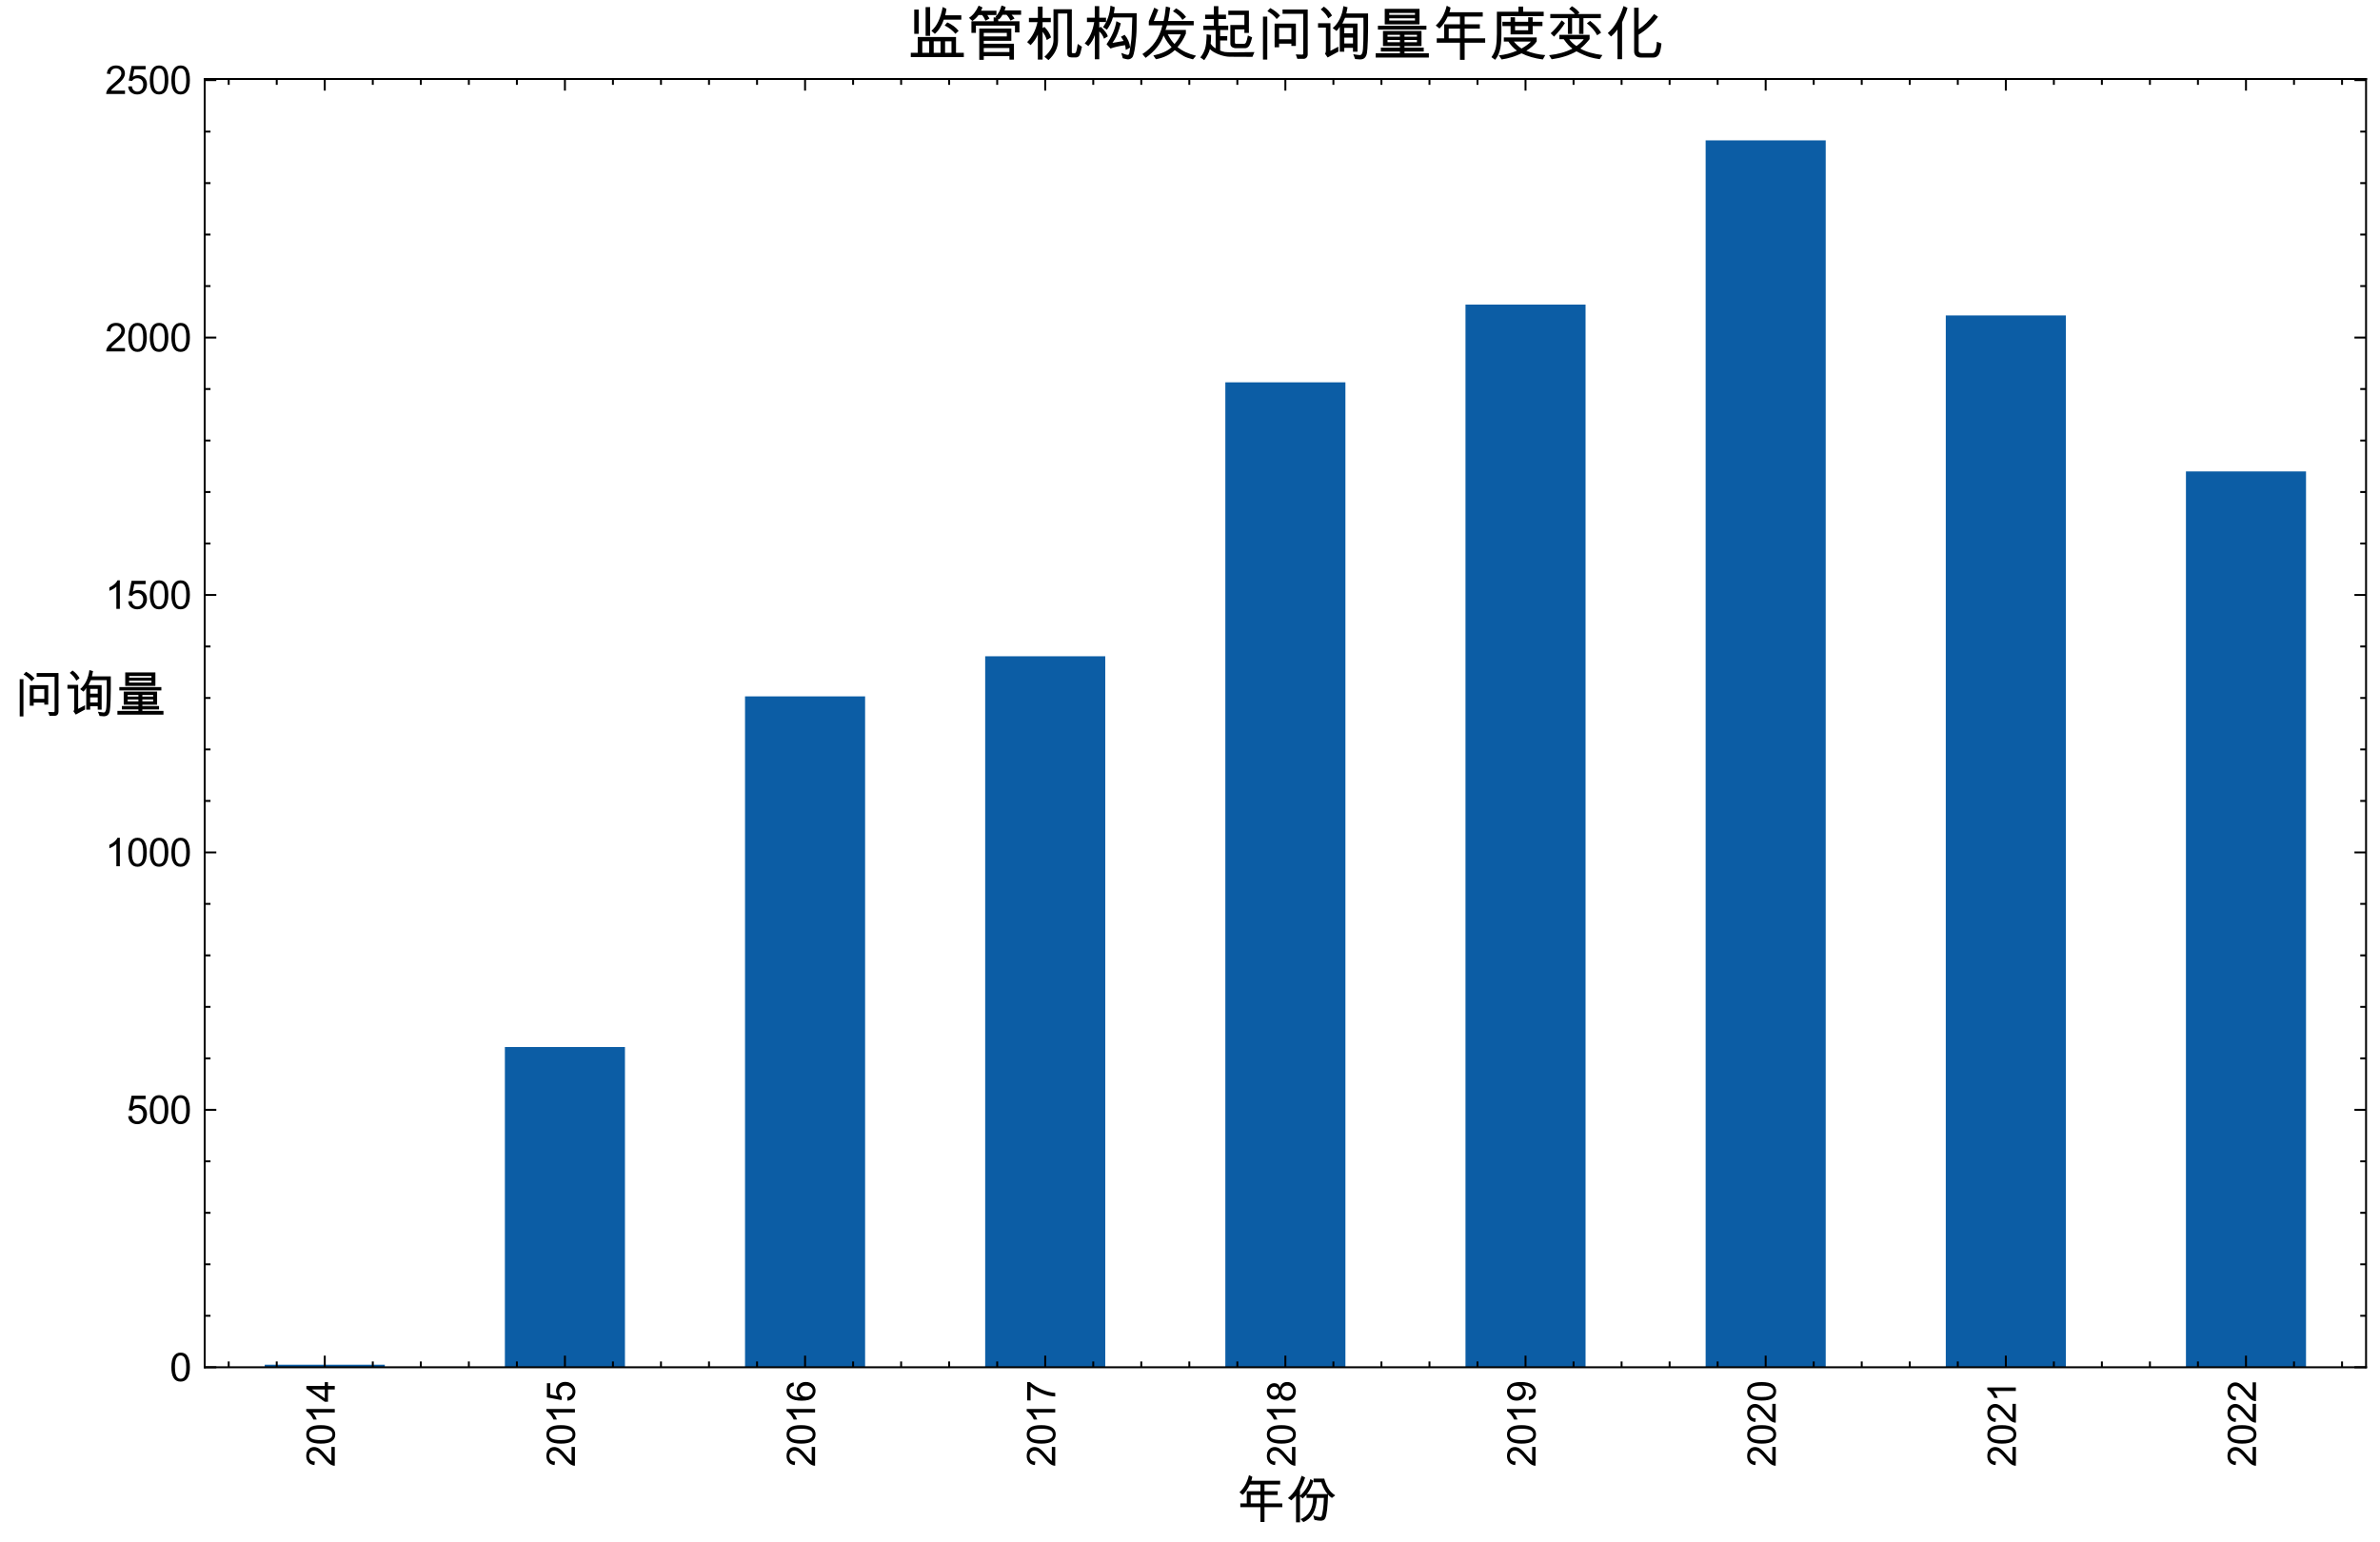 <?xml version="1.0" encoding="utf-8" standalone="no"?>
<!DOCTYPE svg PUBLIC "-//W3C//DTD SVG 1.1//EN"
  "http://www.w3.org/Graphics/SVG/1.1/DTD/svg11.dtd">
<svg xmlns:xlink="http://www.w3.org/1999/xlink" width="614.444pt" height="398.281pt" viewBox="0 0 614.444 398.281" xmlns="http://www.w3.org/2000/svg" version="1.1">
 <defs>
  <style type="text/css">*{stroke-linejoin: round; stroke-linecap: butt}</style>
 </defs>
 <g id="figure_1">
  <g id="patch_1">
   <path d="M 0 398.281 
L 614.444 398.281 
L 614.444 0 
L 0 0 
z
" style="fill: #ffffff"/>
  </g>
  <g id="axes_1">
   <g id="patch_2">
    <path d="M 52.844 353.042 
L 610.844 353.042 
L 610.844 20.402 
L 52.844 20.402 
z
" style="fill: #ffffff"/>
   </g>
   <g id="patch_3">
    <path d="M 68.344 353.042 
L 99.344 353.042 
L 99.344 352.378 
L 68.344 352.378 
z
" clip-path="url(#pc9ffd002e1)" style="fill: #0c5da5"/>
   </g>
   <g id="patch_4">
    <path d="M 130.344 353.042 
L 161.344 353.042 
L 161.344 270.353 
L 130.344 270.353 
z
" clip-path="url(#pc9ffd002e1)" style="fill: #0c5da5"/>
   </g>
   <g id="patch_5">
    <path d="M 192.344 353.042 
L 223.344 353.042 
L 223.344 179.819 
L 192.344 179.819 
z
" clip-path="url(#pc9ffd002e1)" style="fill: #0c5da5"/>
   </g>
   <g id="patch_6">
    <path d="M 254.344 353.042 
L 285.344 353.042 
L 285.344 169.45 
L 254.344 169.45 
z
" clip-path="url(#pc9ffd002e1)" style="fill: #0c5da5"/>
   </g>
   <g id="patch_7">
    <path d="M 316.344 353.042 
L 347.344 353.042 
L 347.344 98.725 
L 316.344 98.725 
z
" clip-path="url(#pc9ffd002e1)" style="fill: #0c5da5"/>
   </g>
   <g id="patch_8">
    <path d="M 378.344 353.042 
L 409.344 353.042 
L 409.344 78.651 
L 378.344 78.651 
z
" clip-path="url(#pc9ffd002e1)" style="fill: #0c5da5"/>
   </g>
   <g id="patch_9">
    <path d="M 440.344 353.042 
L 471.344 353.042 
L 471.344 36.242 
L 440.344 36.242 
z
" clip-path="url(#pc9ffd002e1)" style="fill: #0c5da5"/>
   </g>
   <g id="patch_10">
    <path d="M 502.344 353.042 
L 533.344 353.042 
L 533.344 81.443 
L 502.344 81.443 
z
" clip-path="url(#pc9ffd002e1)" style="fill: #0c5da5"/>
   </g>
   <g id="patch_11">
    <path d="M 564.344 353.042 
L 595.344 353.042 
L 595.344 121.724 
L 564.344 121.724 
z
" clip-path="url(#pc9ffd002e1)" style="fill: #0c5da5"/>
   </g>
   <g id="matplotlib.axis_1">
    <g id="xtick_1">
     <g id="line2d_1">
      <defs>
       <path id="m414f14def0" d="M 0 0 
L 0 -3 
" style="stroke: #000000; stroke-width: 0.5"/>
      </defs>
      <g>
       <use xlink:href="#m414f14def0" x="83.844" y="353.042" style="stroke: #000000; stroke-width: 0.5"/>
      </g>
     </g>
     <g id="line2d_2">
      <defs>
       <path id="mebd693ba69" d="M 0 0 
L 0 3 
" style="stroke: #000000; stroke-width: 0.5"/>
      </defs>
      <g>
       <use xlink:href="#mebd693ba69" x="83.844" y="20.402" style="stroke: #000000; stroke-width: 0.5"/>
      </g>
     </g>
     <g id="text_1">
      <!-- 2014 -->
      <g transform="translate(86.427 378.786)rotate(-90)scale(0.1 -0.1)">
       <defs>
        <path id="ArialUnicodeMS-32" d="M 3231 0 
L 197 0 
Q 197 388 467 784 
Q 738 1181 1478 1778 
Q 1931 2141 2287 2539 
Q 2644 2938 2644 3341 
Q 2644 3688 2398 3914 
Q 2153 4141 1778 4141 
Q 1400 4141 1144 3908 
Q 888 3675 884 3213 
L 306 3278 
Q 359 3922 764 4262 
Q 1169 4603 1791 4603 
Q 2466 4603 2842 4229 
Q 3219 3856 3219 3328 
Q 3219 2888 2901 2436 
Q 2584 1984 1638 1228 
Q 1141 831 978 544 
L 3231 544 
L 3231 0 
z
" transform="scale(0.016)"/>
        <path id="ArialUnicodeMS-30" d="M 1778 4603 
Q 3272 4603 3272 2259 
Q 3272 1075 2886 498 
Q 2500 -78 1778 -78 
Q 288 -78 288 2259 
Q 288 3444 673 4023 
Q 1059 4603 1778 4603 
z
M 1778 384 
Q 2231 384 2462 823 
Q 2694 1263 2694 2259 
Q 2694 2953 2592 3351 
Q 2491 3750 2286 3945 
Q 2081 4141 1772 4141 
Q 1319 4141 1091 3694 
Q 863 3247 863 2259 
Q 863 1575 966 1175 
Q 1069 775 1272 579 
Q 1475 384 1778 384 
z
" transform="scale(0.016)"/>
        <path id="ArialUnicodeMS-31" d="M 2400 0 
L 1838 0 
L 1838 3584 
Q 1416 3184 709 2906 
L 709 3450 
Q 1681 3916 2034 4603 
L 2400 4603 
L 2400 0 
z
" transform="scale(0.016)"/>
        <path id="ArialUnicodeMS-34" d="M 3263 1094 
L 2644 1094 
L 2644 0 
L 2081 0 
L 2081 1094 
L 97 1094 
L 97 1613 
L 2181 4581 
L 2644 4581 
L 2644 1613 
L 3263 1613 
L 3263 1094 
z
M 2081 1613 
L 2081 3681 
L 2069 3681 
L 647 1613 
L 2081 1613 
z
" transform="scale(0.016)"/>
       </defs>
       <use xlink:href="#ArialUnicodeMS-32"/>
       <use xlink:href="#ArialUnicodeMS-30" x="55.615"/>
       <use xlink:href="#ArialUnicodeMS-31" x="111.23"/>
       <use xlink:href="#ArialUnicodeMS-34" x="166.846"/>
      </g>
     </g>
    </g>
    <g id="xtick_2">
     <g id="line2d_3">
      <g>
       <use xlink:href="#m414f14def0" x="145.844" y="353.042" style="stroke: #000000; stroke-width: 0.5"/>
      </g>
     </g>
     <g id="line2d_4">
      <g>
       <use xlink:href="#mebd693ba69" x="145.844" y="20.402" style="stroke: #000000; stroke-width: 0.5"/>
      </g>
     </g>
     <g id="text_2">
      <!-- 2015 -->
      <g transform="translate(148.427 378.786)rotate(-90)scale(0.1 -0.1)">
       <defs>
        <path id="ArialUnicodeMS-35" d="M 1013 2753 
Q 1431 3041 1881 3041 
Q 2453 3041 2878 2636 
Q 3303 2231 3303 1556 
Q 3303 875 2872 398 
Q 2441 -78 1741 -78 
Q 1169 -78 750 245 
Q 331 569 269 1203 
L 856 1247 
Q 928 813 1162 598 
Q 1397 384 1741 384 
Q 2169 384 2434 707 
Q 2700 1031 2700 1503 
Q 2700 1984 2428 2262 
Q 2156 2541 1728 2541 
Q 1188 2541 897 2100 
L 366 2163 
L 813 4519 
L 3084 4519 
L 3084 3975 
L 1259 3975 
L 1013 2753 
z
" transform="scale(0.016)"/>
       </defs>
       <use xlink:href="#ArialUnicodeMS-32"/>
       <use xlink:href="#ArialUnicodeMS-30" x="55.615"/>
       <use xlink:href="#ArialUnicodeMS-31" x="111.23"/>
       <use xlink:href="#ArialUnicodeMS-35" x="166.846"/>
      </g>
     </g>
    </g>
    <g id="xtick_3">
     <g id="line2d_5">
      <g>
       <use xlink:href="#m414f14def0" x="207.844" y="353.042" style="stroke: #000000; stroke-width: 0.5"/>
      </g>
     </g>
     <g id="line2d_6">
      <g>
       <use xlink:href="#mebd693ba69" x="207.844" y="20.402" style="stroke: #000000; stroke-width: 0.5"/>
      </g>
     </g>
     <g id="text_3">
      <!-- 2016 -->
      <g transform="translate(210.427 378.786)rotate(-90)scale(0.1 -0.1)">
       <defs>
        <path id="ArialUnicodeMS-36" d="M 838 2363 
Q 1225 2969 1941 2969 
Q 2503 2969 2897 2553 
Q 3291 2138 3291 1491 
Q 3291 838 2898 380 
Q 2506 -78 1856 -78 
Q 1197 -78 733 409 
Q 269 897 269 2144 
Q 269 3369 689 3986 
Q 1109 4603 1906 4603 
Q 2422 4603 2778 4315 
Q 3134 4028 3213 3463 
L 2650 3413 
Q 2497 4141 1875 4141 
Q 1444 4141 1134 3712 
Q 825 3284 825 2363 
L 838 2363 
z
M 1844 384 
Q 2231 384 2472 696 
Q 2713 1009 2713 1453 
Q 2713 1897 2472 2187 
Q 2231 2478 1825 2478 
Q 1453 2478 1184 2204 
Q 916 1931 916 1484 
Q 916 1028 1180 706 
Q 1444 384 1844 384 
z
" transform="scale(0.016)"/>
       </defs>
       <use xlink:href="#ArialUnicodeMS-32"/>
       <use xlink:href="#ArialUnicodeMS-30" x="55.615"/>
       <use xlink:href="#ArialUnicodeMS-31" x="111.23"/>
       <use xlink:href="#ArialUnicodeMS-36" x="166.846"/>
      </g>
     </g>
    </g>
    <g id="xtick_4">
     <g id="line2d_7">
      <g>
       <use xlink:href="#m414f14def0" x="269.844" y="353.042" style="stroke: #000000; stroke-width: 0.5"/>
      </g>
     </g>
     <g id="line2d_8">
      <g>
       <use xlink:href="#mebd693ba69" x="269.844" y="20.402" style="stroke: #000000; stroke-width: 0.5"/>
      </g>
     </g>
     <g id="text_4">
      <!-- 2017 -->
      <g transform="translate(272.427 378.786)rotate(-90)scale(0.1 -0.1)">
       <defs>
        <path id="ArialUnicodeMS-37" d="M 3272 4084 
Q 2597 3344 2103 2253 
Q 1609 1163 1522 0 
L 947 0 
Q 969 934 1408 2051 
Q 1847 3169 2547 3975 
L 306 3975 
L 306 4519 
L 3272 4519 
L 3272 4084 
z
" transform="scale(0.016)"/>
       </defs>
       <use xlink:href="#ArialUnicodeMS-32"/>
       <use xlink:href="#ArialUnicodeMS-30" x="55.615"/>
       <use xlink:href="#ArialUnicodeMS-31" x="111.23"/>
       <use xlink:href="#ArialUnicodeMS-37" x="166.846"/>
      </g>
     </g>
    </g>
    <g id="xtick_5">
     <g id="line2d_9">
      <g>
       <use xlink:href="#m414f14def0" x="331.844" y="353.042" style="stroke: #000000; stroke-width: 0.5"/>
      </g>
     </g>
     <g id="line2d_10">
      <g>
       <use xlink:href="#mebd693ba69" x="331.844" y="20.402" style="stroke: #000000; stroke-width: 0.5"/>
      </g>
     </g>
     <g id="text_5">
      <!-- 2018 -->
      <g transform="translate(334.427 378.786)rotate(-90)scale(0.1 -0.1)">
       <defs>
        <path id="ArialUnicodeMS-38" d="M 2425 2478 
Q 3284 2203 3284 1306 
Q 3284 716 2862 319 
Q 2441 -78 1778 -78 
Q 1109 -78 689 322 
Q 269 722 269 1325 
Q 269 1759 505 2084 
Q 741 2409 1141 2478 
L 1141 2491 
Q 453 2703 453 3419 
Q 453 3925 815 4264 
Q 1178 4603 1766 4603 
Q 2363 4603 2730 4253 
Q 3097 3903 3097 3406 
Q 3097 2731 2425 2491 
L 2425 2478 
z
M 1778 2700 
Q 2094 2700 2308 2901 
Q 2522 3103 2522 3406 
Q 2522 3716 2305 3928 
Q 2088 4141 1772 4141 
Q 1450 4141 1240 3931 
Q 1031 3722 1031 3438 
Q 1031 3097 1247 2898 
Q 1463 2700 1778 2700 
z
M 1778 384 
Q 2175 384 2440 640 
Q 2706 897 2706 1306 
Q 2706 1716 2432 1978 
Q 2159 2241 1766 2241 
Q 1356 2241 1100 1970 
Q 844 1700 844 1319 
Q 844 922 1108 653 
Q 1372 384 1778 384 
z
" transform="scale(0.016)"/>
       </defs>
       <use xlink:href="#ArialUnicodeMS-32"/>
       <use xlink:href="#ArialUnicodeMS-30" x="55.615"/>
       <use xlink:href="#ArialUnicodeMS-31" x="111.23"/>
       <use xlink:href="#ArialUnicodeMS-38" x="166.846"/>
      </g>
     </g>
    </g>
    <g id="xtick_6">
     <g id="line2d_11">
      <g>
       <use xlink:href="#m414f14def0" x="393.844" y="353.042" style="stroke: #000000; stroke-width: 0.5"/>
      </g>
     </g>
     <g id="line2d_12">
      <g>
       <use xlink:href="#mebd693ba69" x="393.844" y="20.402" style="stroke: #000000; stroke-width: 0.5"/>
      </g>
     </g>
     <g id="text_6">
      <!-- 2019 -->
      <g transform="translate(396.427 378.786)rotate(-90)scale(0.1 -0.1)">
       <defs>
        <path id="ArialUnicodeMS-39" d="M 2713 2156 
Q 2547 1888 2258 1722 
Q 1969 1556 1631 1556 
Q 1066 1556 670 1970 
Q 275 2384 275 3053 
Q 275 3734 678 4168 
Q 1081 4603 1716 4603 
Q 2353 4603 2818 4106 
Q 3284 3609 3284 2388 
Q 3284 1147 2859 534 
Q 2434 -78 1644 -78 
Q 1128 -78 781 205 
Q 434 488 359 1063 
L 897 1106 
Q 1025 384 1656 384 
Q 2175 384 2450 857 
Q 2725 1331 2725 2156 
L 2713 2156 
z
M 1766 2047 
Q 2178 2047 2420 2339 
Q 2663 2631 2663 3078 
Q 2663 3531 2414 3836 
Q 2166 4141 1778 4141 
Q 1388 4141 1119 3817 
Q 850 3494 850 3034 
Q 850 2600 1114 2323 
Q 1378 2047 1766 2047 
z
" transform="scale(0.016)"/>
       </defs>
       <use xlink:href="#ArialUnicodeMS-32"/>
       <use xlink:href="#ArialUnicodeMS-30" x="55.615"/>
       <use xlink:href="#ArialUnicodeMS-31" x="111.23"/>
       <use xlink:href="#ArialUnicodeMS-39" x="166.846"/>
      </g>
     </g>
    </g>
    <g id="xtick_7">
     <g id="line2d_13">
      <g>
       <use xlink:href="#m414f14def0" x="455.844" y="353.042" style="stroke: #000000; stroke-width: 0.5"/>
      </g>
     </g>
     <g id="line2d_14">
      <g>
       <use xlink:href="#mebd693ba69" x="455.844" y="20.402" style="stroke: #000000; stroke-width: 0.5"/>
      </g>
     </g>
     <g id="text_7">
      <!-- 2020 -->
      <g transform="translate(458.427 378.786)rotate(-90)scale(0.1 -0.1)">
       <use xlink:href="#ArialUnicodeMS-32"/>
       <use xlink:href="#ArialUnicodeMS-30" x="55.615"/>
       <use xlink:href="#ArialUnicodeMS-32" x="111.23"/>
       <use xlink:href="#ArialUnicodeMS-30" x="166.846"/>
      </g>
     </g>
    </g>
    <g id="xtick_8">
     <g id="line2d_15">
      <g>
       <use xlink:href="#m414f14def0" x="517.844" y="353.042" style="stroke: #000000; stroke-width: 0.5"/>
      </g>
     </g>
     <g id="line2d_16">
      <g>
       <use xlink:href="#mebd693ba69" x="517.844" y="20.402" style="stroke: #000000; stroke-width: 0.5"/>
      </g>
     </g>
     <g id="text_8">
      <!-- 2021 -->
      <g transform="translate(520.427 378.786)rotate(-90)scale(0.1 -0.1)">
       <use xlink:href="#ArialUnicodeMS-32"/>
       <use xlink:href="#ArialUnicodeMS-30" x="55.615"/>
       <use xlink:href="#ArialUnicodeMS-32" x="111.23"/>
       <use xlink:href="#ArialUnicodeMS-31" x="166.846"/>
      </g>
     </g>
    </g>
    <g id="xtick_9">
     <g id="line2d_17">
      <g>
       <use xlink:href="#m414f14def0" x="579.844" y="353.042" style="stroke: #000000; stroke-width: 0.5"/>
      </g>
     </g>
     <g id="line2d_18">
      <g>
       <use xlink:href="#mebd693ba69" x="579.844" y="20.402" style="stroke: #000000; stroke-width: 0.5"/>
      </g>
     </g>
     <g id="text_9">
      <!-- 2022 -->
      <g transform="translate(582.427 378.786)rotate(-90)scale(0.1 -0.1)">
       <use xlink:href="#ArialUnicodeMS-32"/>
       <use xlink:href="#ArialUnicodeMS-30" x="55.615"/>
       <use xlink:href="#ArialUnicodeMS-32" x="111.23"/>
       <use xlink:href="#ArialUnicodeMS-32" x="166.846"/>
      </g>
     </g>
    </g>
    <g id="xtick_10">
     <g id="line2d_19">
      <defs>
       <path id="m9dc0a9ecde" d="M 0 0 
L 0 -1.5 
" style="stroke: #000000; stroke-width: 0.5"/>
      </defs>
      <g>
       <use xlink:href="#m9dc0a9ecde" x="59.044" y="353.042" style="stroke: #000000; stroke-width: 0.5"/>
      </g>
     </g>
     <g id="line2d_20">
      <defs>
       <path id="m096cd7fe2e" d="M 0 0 
L 0 1.5 
" style="stroke: #000000; stroke-width: 0.5"/>
      </defs>
      <g>
       <use xlink:href="#m096cd7fe2e" x="59.044" y="20.402" style="stroke: #000000; stroke-width: 0.5"/>
      </g>
     </g>
    </g>
    <g id="xtick_11">
     <g id="line2d_21">
      <g>
       <use xlink:href="#m9dc0a9ecde" x="71.444" y="353.042" style="stroke: #000000; stroke-width: 0.5"/>
      </g>
     </g>
     <g id="line2d_22">
      <g>
       <use xlink:href="#m096cd7fe2e" x="71.444" y="20.402" style="stroke: #000000; stroke-width: 0.5"/>
      </g>
     </g>
    </g>
    <g id="xtick_12">
     <g id="line2d_23">
      <g>
       <use xlink:href="#m9dc0a9ecde" x="96.244" y="353.042" style="stroke: #000000; stroke-width: 0.5"/>
      </g>
     </g>
     <g id="line2d_24">
      <g>
       <use xlink:href="#m096cd7fe2e" x="96.244" y="20.402" style="stroke: #000000; stroke-width: 0.5"/>
      </g>
     </g>
    </g>
    <g id="xtick_13">
     <g id="line2d_25">
      <g>
       <use xlink:href="#m9dc0a9ecde" x="108.644" y="353.042" style="stroke: #000000; stroke-width: 0.5"/>
      </g>
     </g>
     <g id="line2d_26">
      <g>
       <use xlink:href="#m096cd7fe2e" x="108.644" y="20.402" style="stroke: #000000; stroke-width: 0.5"/>
      </g>
     </g>
    </g>
    <g id="xtick_14">
     <g id="line2d_27">
      <g>
       <use xlink:href="#m9dc0a9ecde" x="121.044" y="353.042" style="stroke: #000000; stroke-width: 0.5"/>
      </g>
     </g>
     <g id="line2d_28">
      <g>
       <use xlink:href="#m096cd7fe2e" x="121.044" y="20.402" style="stroke: #000000; stroke-width: 0.5"/>
      </g>
     </g>
    </g>
    <g id="xtick_15">
     <g id="line2d_29">
      <g>
       <use xlink:href="#m9dc0a9ecde" x="133.444" y="353.042" style="stroke: #000000; stroke-width: 0.5"/>
      </g>
     </g>
     <g id="line2d_30">
      <g>
       <use xlink:href="#m096cd7fe2e" x="133.444" y="20.402" style="stroke: #000000; stroke-width: 0.5"/>
      </g>
     </g>
    </g>
    <g id="xtick_16">
     <g id="line2d_31">
      <g>
       <use xlink:href="#m9dc0a9ecde" x="158.244" y="353.042" style="stroke: #000000; stroke-width: 0.5"/>
      </g>
     </g>
     <g id="line2d_32">
      <g>
       <use xlink:href="#m096cd7fe2e" x="158.244" y="20.402" style="stroke: #000000; stroke-width: 0.5"/>
      </g>
     </g>
    </g>
    <g id="xtick_17">
     <g id="line2d_33">
      <g>
       <use xlink:href="#m9dc0a9ecde" x="170.644" y="353.042" style="stroke: #000000; stroke-width: 0.5"/>
      </g>
     </g>
     <g id="line2d_34">
      <g>
       <use xlink:href="#m096cd7fe2e" x="170.644" y="20.402" style="stroke: #000000; stroke-width: 0.5"/>
      </g>
     </g>
    </g>
    <g id="xtick_18">
     <g id="line2d_35">
      <g>
       <use xlink:href="#m9dc0a9ecde" x="183.044" y="353.042" style="stroke: #000000; stroke-width: 0.5"/>
      </g>
     </g>
     <g id="line2d_36">
      <g>
       <use xlink:href="#m096cd7fe2e" x="183.044" y="20.402" style="stroke: #000000; stroke-width: 0.5"/>
      </g>
     </g>
    </g>
    <g id="xtick_19">
     <g id="line2d_37">
      <g>
       <use xlink:href="#m9dc0a9ecde" x="195.444" y="353.042" style="stroke: #000000; stroke-width: 0.5"/>
      </g>
     </g>
     <g id="line2d_38">
      <g>
       <use xlink:href="#m096cd7fe2e" x="195.444" y="20.402" style="stroke: #000000; stroke-width: 0.5"/>
      </g>
     </g>
    </g>
    <g id="xtick_20">
     <g id="line2d_39">
      <g>
       <use xlink:href="#m9dc0a9ecde" x="220.244" y="353.042" style="stroke: #000000; stroke-width: 0.5"/>
      </g>
     </g>
     <g id="line2d_40">
      <g>
       <use xlink:href="#m096cd7fe2e" x="220.244" y="20.402" style="stroke: #000000; stroke-width: 0.5"/>
      </g>
     </g>
    </g>
    <g id="xtick_21">
     <g id="line2d_41">
      <g>
       <use xlink:href="#m9dc0a9ecde" x="232.644" y="353.042" style="stroke: #000000; stroke-width: 0.5"/>
      </g>
     </g>
     <g id="line2d_42">
      <g>
       <use xlink:href="#m096cd7fe2e" x="232.644" y="20.402" style="stroke: #000000; stroke-width: 0.5"/>
      </g>
     </g>
    </g>
    <g id="xtick_22">
     <g id="line2d_43">
      <g>
       <use xlink:href="#m9dc0a9ecde" x="245.044" y="353.042" style="stroke: #000000; stroke-width: 0.5"/>
      </g>
     </g>
     <g id="line2d_44">
      <g>
       <use xlink:href="#m096cd7fe2e" x="245.044" y="20.402" style="stroke: #000000; stroke-width: 0.5"/>
      </g>
     </g>
    </g>
    <g id="xtick_23">
     <g id="line2d_45">
      <g>
       <use xlink:href="#m9dc0a9ecde" x="257.444" y="353.042" style="stroke: #000000; stroke-width: 0.5"/>
      </g>
     </g>
     <g id="line2d_46">
      <g>
       <use xlink:href="#m096cd7fe2e" x="257.444" y="20.402" style="stroke: #000000; stroke-width: 0.5"/>
      </g>
     </g>
    </g>
    <g id="xtick_24">
     <g id="line2d_47">
      <g>
       <use xlink:href="#m9dc0a9ecde" x="282.244" y="353.042" style="stroke: #000000; stroke-width: 0.5"/>
      </g>
     </g>
     <g id="line2d_48">
      <g>
       <use xlink:href="#m096cd7fe2e" x="282.244" y="20.402" style="stroke: #000000; stroke-width: 0.5"/>
      </g>
     </g>
    </g>
    <g id="xtick_25">
     <g id="line2d_49">
      <g>
       <use xlink:href="#m9dc0a9ecde" x="294.644" y="353.042" style="stroke: #000000; stroke-width: 0.5"/>
      </g>
     </g>
     <g id="line2d_50">
      <g>
       <use xlink:href="#m096cd7fe2e" x="294.644" y="20.402" style="stroke: #000000; stroke-width: 0.5"/>
      </g>
     </g>
    </g>
    <g id="xtick_26">
     <g id="line2d_51">
      <g>
       <use xlink:href="#m9dc0a9ecde" x="307.044" y="353.042" style="stroke: #000000; stroke-width: 0.5"/>
      </g>
     </g>
     <g id="line2d_52">
      <g>
       <use xlink:href="#m096cd7fe2e" x="307.044" y="20.402" style="stroke: #000000; stroke-width: 0.5"/>
      </g>
     </g>
    </g>
    <g id="xtick_27">
     <g id="line2d_53">
      <g>
       <use xlink:href="#m9dc0a9ecde" x="319.444" y="353.042" style="stroke: #000000; stroke-width: 0.5"/>
      </g>
     </g>
     <g id="line2d_54">
      <g>
       <use xlink:href="#m096cd7fe2e" x="319.444" y="20.402" style="stroke: #000000; stroke-width: 0.5"/>
      </g>
     </g>
    </g>
    <g id="xtick_28">
     <g id="line2d_55">
      <g>
       <use xlink:href="#m9dc0a9ecde" x="344.244" y="353.042" style="stroke: #000000; stroke-width: 0.5"/>
      </g>
     </g>
     <g id="line2d_56">
      <g>
       <use xlink:href="#m096cd7fe2e" x="344.244" y="20.402" style="stroke: #000000; stroke-width: 0.5"/>
      </g>
     </g>
    </g>
    <g id="xtick_29">
     <g id="line2d_57">
      <g>
       <use xlink:href="#m9dc0a9ecde" x="356.644" y="353.042" style="stroke: #000000; stroke-width: 0.5"/>
      </g>
     </g>
     <g id="line2d_58">
      <g>
       <use xlink:href="#m096cd7fe2e" x="356.644" y="20.402" style="stroke: #000000; stroke-width: 0.5"/>
      </g>
     </g>
    </g>
    <g id="xtick_30">
     <g id="line2d_59">
      <g>
       <use xlink:href="#m9dc0a9ecde" x="369.044" y="353.042" style="stroke: #000000; stroke-width: 0.5"/>
      </g>
     </g>
     <g id="line2d_60">
      <g>
       <use xlink:href="#m096cd7fe2e" x="369.044" y="20.402" style="stroke: #000000; stroke-width: 0.5"/>
      </g>
     </g>
    </g>
    <g id="xtick_31">
     <g id="line2d_61">
      <g>
       <use xlink:href="#m9dc0a9ecde" x="381.444" y="353.042" style="stroke: #000000; stroke-width: 0.5"/>
      </g>
     </g>
     <g id="line2d_62">
      <g>
       <use xlink:href="#m096cd7fe2e" x="381.444" y="20.402" style="stroke: #000000; stroke-width: 0.5"/>
      </g>
     </g>
    </g>
    <g id="xtick_32">
     <g id="line2d_63">
      <g>
       <use xlink:href="#m9dc0a9ecde" x="406.244" y="353.042" style="stroke: #000000; stroke-width: 0.5"/>
      </g>
     </g>
     <g id="line2d_64">
      <g>
       <use xlink:href="#m096cd7fe2e" x="406.244" y="20.402" style="stroke: #000000; stroke-width: 0.5"/>
      </g>
     </g>
    </g>
    <g id="xtick_33">
     <g id="line2d_65">
      <g>
       <use xlink:href="#m9dc0a9ecde" x="418.644" y="353.042" style="stroke: #000000; stroke-width: 0.5"/>
      </g>
     </g>
     <g id="line2d_66">
      <g>
       <use xlink:href="#m096cd7fe2e" x="418.644" y="20.402" style="stroke: #000000; stroke-width: 0.5"/>
      </g>
     </g>
    </g>
    <g id="xtick_34">
     <g id="line2d_67">
      <g>
       <use xlink:href="#m9dc0a9ecde" x="431.044" y="353.042" style="stroke: #000000; stroke-width: 0.5"/>
      </g>
     </g>
     <g id="line2d_68">
      <g>
       <use xlink:href="#m096cd7fe2e" x="431.044" y="20.402" style="stroke: #000000; stroke-width: 0.5"/>
      </g>
     </g>
    </g>
    <g id="xtick_35">
     <g id="line2d_69">
      <g>
       <use xlink:href="#m9dc0a9ecde" x="443.444" y="353.042" style="stroke: #000000; stroke-width: 0.5"/>
      </g>
     </g>
     <g id="line2d_70">
      <g>
       <use xlink:href="#m096cd7fe2e" x="443.444" y="20.402" style="stroke: #000000; stroke-width: 0.5"/>
      </g>
     </g>
    </g>
    <g id="xtick_36">
     <g id="line2d_71">
      <g>
       <use xlink:href="#m9dc0a9ecde" x="468.244" y="353.042" style="stroke: #000000; stroke-width: 0.5"/>
      </g>
     </g>
     <g id="line2d_72">
      <g>
       <use xlink:href="#m096cd7fe2e" x="468.244" y="20.402" style="stroke: #000000; stroke-width: 0.5"/>
      </g>
     </g>
    </g>
    <g id="xtick_37">
     <g id="line2d_73">
      <g>
       <use xlink:href="#m9dc0a9ecde" x="480.644" y="353.042" style="stroke: #000000; stroke-width: 0.5"/>
      </g>
     </g>
     <g id="line2d_74">
      <g>
       <use xlink:href="#m096cd7fe2e" x="480.644" y="20.402" style="stroke: #000000; stroke-width: 0.5"/>
      </g>
     </g>
    </g>
    <g id="xtick_38">
     <g id="line2d_75">
      <g>
       <use xlink:href="#m9dc0a9ecde" x="493.044" y="353.042" style="stroke: #000000; stroke-width: 0.5"/>
      </g>
     </g>
     <g id="line2d_76">
      <g>
       <use xlink:href="#m096cd7fe2e" x="493.044" y="20.402" style="stroke: #000000; stroke-width: 0.5"/>
      </g>
     </g>
    </g>
    <g id="xtick_39">
     <g id="line2d_77">
      <g>
       <use xlink:href="#m9dc0a9ecde" x="505.444" y="353.042" style="stroke: #000000; stroke-width: 0.5"/>
      </g>
     </g>
     <g id="line2d_78">
      <g>
       <use xlink:href="#m096cd7fe2e" x="505.444" y="20.402" style="stroke: #000000; stroke-width: 0.5"/>
      </g>
     </g>
    </g>
    <g id="xtick_40">
     <g id="line2d_79">
      <g>
       <use xlink:href="#m9dc0a9ecde" x="530.244" y="353.042" style="stroke: #000000; stroke-width: 0.5"/>
      </g>
     </g>
     <g id="line2d_80">
      <g>
       <use xlink:href="#m096cd7fe2e" x="530.244" y="20.402" style="stroke: #000000; stroke-width: 0.5"/>
      </g>
     </g>
    </g>
    <g id="xtick_41">
     <g id="line2d_81">
      <g>
       <use xlink:href="#m9dc0a9ecde" x="542.644" y="353.042" style="stroke: #000000; stroke-width: 0.5"/>
      </g>
     </g>
     <g id="line2d_82">
      <g>
       <use xlink:href="#m096cd7fe2e" x="542.644" y="20.402" style="stroke: #000000; stroke-width: 0.5"/>
      </g>
     </g>
    </g>
    <g id="xtick_42">
     <g id="line2d_83">
      <g>
       <use xlink:href="#m9dc0a9ecde" x="555.044" y="353.042" style="stroke: #000000; stroke-width: 0.5"/>
      </g>
     </g>
     <g id="line2d_84">
      <g>
       <use xlink:href="#m096cd7fe2e" x="555.044" y="20.402" style="stroke: #000000; stroke-width: 0.5"/>
      </g>
     </g>
    </g>
    <g id="xtick_43">
     <g id="line2d_85">
      <g>
       <use xlink:href="#m9dc0a9ecde" x="567.444" y="353.042" style="stroke: #000000; stroke-width: 0.5"/>
      </g>
     </g>
     <g id="line2d_86">
      <g>
       <use xlink:href="#m096cd7fe2e" x="567.444" y="20.402" style="stroke: #000000; stroke-width: 0.5"/>
      </g>
     </g>
    </g>
    <g id="xtick_44">
     <g id="line2d_87">
      <g>
       <use xlink:href="#m9dc0a9ecde" x="592.244" y="353.042" style="stroke: #000000; stroke-width: 0.5"/>
      </g>
     </g>
     <g id="line2d_88">
      <g>
       <use xlink:href="#m096cd7fe2e" x="592.244" y="20.402" style="stroke: #000000; stroke-width: 0.5"/>
      </g>
     </g>
    </g>
    <g id="xtick_45">
     <g id="line2d_89">
      <g>
       <use xlink:href="#m9dc0a9ecde" x="604.644" y="353.042" style="stroke: #000000; stroke-width: 0.5"/>
      </g>
     </g>
     <g id="line2d_90">
      <g>
       <use xlink:href="#m096cd7fe2e" x="604.644" y="20.402" style="stroke: #000000; stroke-width: 0.5"/>
      </g>
     </g>
    </g>
    <g id="text_10">
     <!-- 年份 -->
     <g transform="translate(318.844 392.091)scale(0.13 -0.13)">
      <defs>
       <path id="ArialUnicodeMS-5e74" d="M 5869 1409 
L 3659 1409 
L 3659 -434 
L 3156 -434 
L 3156 1409 
L 659 1409 
L 659 1875 
L 1459 1875 
L 1459 3384 
L 3156 3384 
L 3156 4219 
L 1838 4219 
Q 1425 3363 953 2931 
L 550 3256 
Q 1381 3994 1734 5381 
L 2144 5184 
Q 2122 4997 2022 4684 
L 5606 4684 
L 5606 4219 
L 3659 4219 
L 3659 3384 
L 5294 3384 
L 5294 2919 
L 3659 2919 
L 3659 1875 
L 5869 1875 
L 5869 1409 
z
M 3156 1875 
L 3156 2919 
L 1947 2919 
L 1947 1875 
L 3156 1875 
z
" transform="scale(0.016)"/>
       <path id="ArialUnicodeMS-4efd" d="M 6194 2875 
L 5778 2553 
Q 5528 2697 5294 2969 
Q 5269 1894 5181 1111 
Q 5094 328 4944 25 
Q 4794 -278 4372 -278 
Q 4047 -278 3609 -166 
L 3456 372 
Q 4003 178 4359 178 
Q 4475 178 4525 333 
Q 4575 488 4667 1075 
Q 4759 1663 4781 2559 
L 3916 2559 
Q 3822 219 2234 -447 
L 1888 -78 
Q 3416 516 3444 2559 
L 2625 2559 
L 2625 2975 
Q 2409 2722 2150 2484 
L 1813 2759 
L 1813 -475 
L 1325 -475 
L 1325 2816 
L 1319 2828 
Q 1319 2813 1131 2617 
Q 944 2422 738 2253 
L 319 2534 
Q 1466 3466 2009 5300 
L 2450 5094 
Q 2328 4681 2069 4116 
L 1813 3572 
L 1813 2834 
Q 2794 3716 3103 4897 
L 3475 4678 
Q 3244 3744 2669 3028 
L 5241 3028 
Q 4750 3606 4459 4494 
L 3506 4494 
L 3500 4953 
L 4825 4953 
Q 5241 3419 6194 2875 
z
" transform="scale(0.016)"/>
      </defs>
      <use xlink:href="#ArialUnicodeMS-5e74"/>
      <use xlink:href="#ArialUnicodeMS-4efd" x="100"/>
     </g>
    </g>
   </g>
   <g id="matplotlib.axis_2">
    <g id="ytick_1">
     <g id="line2d_91">
      <defs>
       <path id="mbcafdbe63e" d="M 0 0 
L 3 0 
" style="stroke: #000000; stroke-width: 0.5"/>
      </defs>
      <g>
       <use xlink:href="#mbcafdbe63e" x="52.844" y="353.042" style="stroke: #000000; stroke-width: 0.5"/>
      </g>
     </g>
     <g id="line2d_92">
      <defs>
       <path id="mbd0170b854" d="M 0 0 
L -3 0 
" style="stroke: #000000; stroke-width: 0.5"/>
      </defs>
      <g>
       <use xlink:href="#mbd0170b854" x="610.844" y="353.042" style="stroke: #000000; stroke-width: 0.5"/>
      </g>
     </g>
     <g id="text_11">
      <!-- 0 -->
      <g transform="translate(43.783 356.621)scale(0.1 -0.1)">
       <use xlink:href="#ArialUnicodeMS-30"/>
      </g>
     </g>
    </g>
    <g id="ytick_2">
     <g id="line2d_93">
      <g>
       <use xlink:href="#mbcafdbe63e" x="52.844" y="286.572" style="stroke: #000000; stroke-width: 0.5"/>
      </g>
     </g>
     <g id="line2d_94">
      <g>
       <use xlink:href="#mbd0170b854" x="610.844" y="286.572" style="stroke: #000000; stroke-width: 0.5"/>
      </g>
     </g>
     <g id="text_12">
      <!-- 500 -->
      <g transform="translate(32.661 290.15)scale(0.1 -0.1)">
       <use xlink:href="#ArialUnicodeMS-35"/>
       <use xlink:href="#ArialUnicodeMS-30" x="55.615"/>
       <use xlink:href="#ArialUnicodeMS-30" x="111.23"/>
      </g>
     </g>
    </g>
    <g id="ytick_3">
     <g id="line2d_95">
      <g>
       <use xlink:href="#mbcafdbe63e" x="52.844" y="220.101" style="stroke: #000000; stroke-width: 0.5"/>
      </g>
     </g>
     <g id="line2d_96">
      <g>
       <use xlink:href="#mbd0170b854" x="610.844" y="220.101" style="stroke: #000000; stroke-width: 0.5"/>
      </g>
     </g>
     <g id="text_13">
      <!-- 1000 -->
      <g transform="translate(27.1 223.68)scale(0.1 -0.1)">
       <use xlink:href="#ArialUnicodeMS-31"/>
       <use xlink:href="#ArialUnicodeMS-30" x="55.615"/>
       <use xlink:href="#ArialUnicodeMS-30" x="111.23"/>
       <use xlink:href="#ArialUnicodeMS-30" x="166.846"/>
      </g>
     </g>
    </g>
    <g id="ytick_4">
     <g id="line2d_97">
      <g>
       <use xlink:href="#mbcafdbe63e" x="52.844" y="153.63" style="stroke: #000000; stroke-width: 0.5"/>
      </g>
     </g>
     <g id="line2d_98">
      <g>
       <use xlink:href="#mbd0170b854" x="610.844" y="153.63" style="stroke: #000000; stroke-width: 0.5"/>
      </g>
     </g>
     <g id="text_14">
      <!-- 1500 -->
      <g transform="translate(27.1 157.209)scale(0.1 -0.1)">
       <use xlink:href="#ArialUnicodeMS-31"/>
       <use xlink:href="#ArialUnicodeMS-35" x="55.615"/>
       <use xlink:href="#ArialUnicodeMS-30" x="111.23"/>
       <use xlink:href="#ArialUnicodeMS-30" x="166.846"/>
      </g>
     </g>
    </g>
    <g id="ytick_5">
     <g id="line2d_99">
      <g>
       <use xlink:href="#mbcafdbe63e" x="52.844" y="87.159" style="stroke: #000000; stroke-width: 0.5"/>
      </g>
     </g>
     <g id="line2d_100">
      <g>
       <use xlink:href="#mbd0170b854" x="610.844" y="87.159" style="stroke: #000000; stroke-width: 0.5"/>
      </g>
     </g>
     <g id="text_15">
      <!-- 2000 -->
      <g transform="translate(27.1 90.738)scale(0.1 -0.1)">
       <use xlink:href="#ArialUnicodeMS-32"/>
       <use xlink:href="#ArialUnicodeMS-30" x="55.615"/>
       <use xlink:href="#ArialUnicodeMS-30" x="111.23"/>
       <use xlink:href="#ArialUnicodeMS-30" x="166.846"/>
      </g>
     </g>
    </g>
    <g id="ytick_6">
     <g id="line2d_101">
      <g>
       <use xlink:href="#mbcafdbe63e" x="52.844" y="20.688" style="stroke: #000000; stroke-width: 0.5"/>
      </g>
     </g>
     <g id="line2d_102">
      <g>
       <use xlink:href="#mbd0170b854" x="610.844" y="20.688" style="stroke: #000000; stroke-width: 0.5"/>
      </g>
     </g>
     <g id="text_16">
      <!-- 2500 -->
      <g transform="translate(27.1 24.267)scale(0.1 -0.1)">
       <use xlink:href="#ArialUnicodeMS-32"/>
       <use xlink:href="#ArialUnicodeMS-35" x="55.615"/>
       <use xlink:href="#ArialUnicodeMS-30" x="111.23"/>
       <use xlink:href="#ArialUnicodeMS-30" x="166.846"/>
      </g>
     </g>
    </g>
    <g id="ytick_7">
     <g id="line2d_103">
      <defs>
       <path id="mb21ac559f7" d="M 0 0 
L 1.5 0 
" style="stroke: #000000; stroke-width: 0.5"/>
      </defs>
      <g>
       <use xlink:href="#mb21ac559f7" x="52.844" y="339.748" style="stroke: #000000; stroke-width: 0.5"/>
      </g>
     </g>
     <g id="line2d_104">
      <defs>
       <path id="mfd393df9c8" d="M 0 0 
L -1.5 0 
" style="stroke: #000000; stroke-width: 0.5"/>
      </defs>
      <g>
       <use xlink:href="#mfd393df9c8" x="610.844" y="339.748" style="stroke: #000000; stroke-width: 0.5"/>
      </g>
     </g>
    </g>
    <g id="ytick_8">
     <g id="line2d_105">
      <g>
       <use xlink:href="#mb21ac559f7" x="52.844" y="326.454" style="stroke: #000000; stroke-width: 0.5"/>
      </g>
     </g>
     <g id="line2d_106">
      <g>
       <use xlink:href="#mfd393df9c8" x="610.844" y="326.454" style="stroke: #000000; stroke-width: 0.5"/>
      </g>
     </g>
    </g>
    <g id="ytick_9">
     <g id="line2d_107">
      <g>
       <use xlink:href="#mb21ac559f7" x="52.844" y="313.16" style="stroke: #000000; stroke-width: 0.5"/>
      </g>
     </g>
     <g id="line2d_108">
      <g>
       <use xlink:href="#mfd393df9c8" x="610.844" y="313.16" style="stroke: #000000; stroke-width: 0.5"/>
      </g>
     </g>
    </g>
    <g id="ytick_10">
     <g id="line2d_109">
      <g>
       <use xlink:href="#mb21ac559f7" x="52.844" y="299.866" style="stroke: #000000; stroke-width: 0.5"/>
      </g>
     </g>
     <g id="line2d_110">
      <g>
       <use xlink:href="#mfd393df9c8" x="610.844" y="299.866" style="stroke: #000000; stroke-width: 0.5"/>
      </g>
     </g>
    </g>
    <g id="ytick_11">
     <g id="line2d_111">
      <g>
       <use xlink:href="#mb21ac559f7" x="52.844" y="273.277" style="stroke: #000000; stroke-width: 0.5"/>
      </g>
     </g>
     <g id="line2d_112">
      <g>
       <use xlink:href="#mfd393df9c8" x="610.844" y="273.277" style="stroke: #000000; stroke-width: 0.5"/>
      </g>
     </g>
    </g>
    <g id="ytick_12">
     <g id="line2d_113">
      <g>
       <use xlink:href="#mb21ac559f7" x="52.844" y="259.983" style="stroke: #000000; stroke-width: 0.5"/>
      </g>
     </g>
     <g id="line2d_114">
      <g>
       <use xlink:href="#mfd393df9c8" x="610.844" y="259.983" style="stroke: #000000; stroke-width: 0.5"/>
      </g>
     </g>
    </g>
    <g id="ytick_13">
     <g id="line2d_115">
      <g>
       <use xlink:href="#mb21ac559f7" x="52.844" y="246.689" style="stroke: #000000; stroke-width: 0.5"/>
      </g>
     </g>
     <g id="line2d_116">
      <g>
       <use xlink:href="#mfd393df9c8" x="610.844" y="246.689" style="stroke: #000000; stroke-width: 0.5"/>
      </g>
     </g>
    </g>
    <g id="ytick_14">
     <g id="line2d_117">
      <g>
       <use xlink:href="#mb21ac559f7" x="52.844" y="233.395" style="stroke: #000000; stroke-width: 0.5"/>
      </g>
     </g>
     <g id="line2d_118">
      <g>
       <use xlink:href="#mfd393df9c8" x="610.844" y="233.395" style="stroke: #000000; stroke-width: 0.5"/>
      </g>
     </g>
    </g>
    <g id="ytick_15">
     <g id="line2d_119">
      <g>
       <use xlink:href="#mb21ac559f7" x="52.844" y="206.807" style="stroke: #000000; stroke-width: 0.5"/>
      </g>
     </g>
     <g id="line2d_120">
      <g>
       <use xlink:href="#mfd393df9c8" x="610.844" y="206.807" style="stroke: #000000; stroke-width: 0.5"/>
      </g>
     </g>
    </g>
    <g id="ytick_16">
     <g id="line2d_121">
      <g>
       <use xlink:href="#mb21ac559f7" x="52.844" y="193.512" style="stroke: #000000; stroke-width: 0.5"/>
      </g>
     </g>
     <g id="line2d_122">
      <g>
       <use xlink:href="#mfd393df9c8" x="610.844" y="193.512" style="stroke: #000000; stroke-width: 0.5"/>
      </g>
     </g>
    </g>
    <g id="ytick_17">
     <g id="line2d_123">
      <g>
       <use xlink:href="#mb21ac559f7" x="52.844" y="180.218" style="stroke: #000000; stroke-width: 0.5"/>
      </g>
     </g>
     <g id="line2d_124">
      <g>
       <use xlink:href="#mfd393df9c8" x="610.844" y="180.218" style="stroke: #000000; stroke-width: 0.5"/>
      </g>
     </g>
    </g>
    <g id="ytick_18">
     <g id="line2d_125">
      <g>
       <use xlink:href="#mb21ac559f7" x="52.844" y="166.924" style="stroke: #000000; stroke-width: 0.5"/>
      </g>
     </g>
     <g id="line2d_126">
      <g>
       <use xlink:href="#mfd393df9c8" x="610.844" y="166.924" style="stroke: #000000; stroke-width: 0.5"/>
      </g>
     </g>
    </g>
    <g id="ytick_19">
     <g id="line2d_127">
      <g>
       <use xlink:href="#mb21ac559f7" x="52.844" y="140.336" style="stroke: #000000; stroke-width: 0.5"/>
      </g>
     </g>
     <g id="line2d_128">
      <g>
       <use xlink:href="#mfd393df9c8" x="610.844" y="140.336" style="stroke: #000000; stroke-width: 0.5"/>
      </g>
     </g>
    </g>
    <g id="ytick_20">
     <g id="line2d_129">
      <g>
       <use xlink:href="#mb21ac559f7" x="52.844" y="127.042" style="stroke: #000000; stroke-width: 0.5"/>
      </g>
     </g>
     <g id="line2d_130">
      <g>
       <use xlink:href="#mfd393df9c8" x="610.844" y="127.042" style="stroke: #000000; stroke-width: 0.5"/>
      </g>
     </g>
    </g>
    <g id="ytick_21">
     <g id="line2d_131">
      <g>
       <use xlink:href="#mb21ac559f7" x="52.844" y="113.747" style="stroke: #000000; stroke-width: 0.5"/>
      </g>
     </g>
     <g id="line2d_132">
      <g>
       <use xlink:href="#mfd393df9c8" x="610.844" y="113.747" style="stroke: #000000; stroke-width: 0.5"/>
      </g>
     </g>
    </g>
    <g id="ytick_22">
     <g id="line2d_133">
      <g>
       <use xlink:href="#mb21ac559f7" x="52.844" y="100.453" style="stroke: #000000; stroke-width: 0.5"/>
      </g>
     </g>
     <g id="line2d_134">
      <g>
       <use xlink:href="#mfd393df9c8" x="610.844" y="100.453" style="stroke: #000000; stroke-width: 0.5"/>
      </g>
     </g>
    </g>
    <g id="ytick_23">
     <g id="line2d_135">
      <g>
       <use xlink:href="#mb21ac559f7" x="52.844" y="73.865" style="stroke: #000000; stroke-width: 0.5"/>
      </g>
     </g>
     <g id="line2d_136">
      <g>
       <use xlink:href="#mfd393df9c8" x="610.844" y="73.865" style="stroke: #000000; stroke-width: 0.5"/>
      </g>
     </g>
    </g>
    <g id="ytick_24">
     <g id="line2d_137">
      <g>
       <use xlink:href="#mb21ac559f7" x="52.844" y="60.571" style="stroke: #000000; stroke-width: 0.5"/>
      </g>
     </g>
     <g id="line2d_138">
      <g>
       <use xlink:href="#mfd393df9c8" x="610.844" y="60.571" style="stroke: #000000; stroke-width: 0.5"/>
      </g>
     </g>
    </g>
    <g id="ytick_25">
     <g id="line2d_139">
      <g>
       <use xlink:href="#mb21ac559f7" x="52.844" y="47.277" style="stroke: #000000; stroke-width: 0.5"/>
      </g>
     </g>
     <g id="line2d_140">
      <g>
       <use xlink:href="#mfd393df9c8" x="610.844" y="47.277" style="stroke: #000000; stroke-width: 0.5"/>
      </g>
     </g>
    </g>
    <g id="ytick_26">
     <g id="line2d_141">
      <g>
       <use xlink:href="#mb21ac559f7" x="52.844" y="33.982" style="stroke: #000000; stroke-width: 0.5"/>
      </g>
     </g>
     <g id="line2d_142">
      <g>
       <use xlink:href="#mfd393df9c8" x="610.844" y="33.982" style="stroke: #000000; stroke-width: 0.5"/>
      </g>
     </g>
    </g>
    <g id="text_17">
     <!-- 问询量 -->
     <g transform="translate(3.6 184.132)scale(0.13 -0.13)">
      <defs>
       <path id="ArialUnicodeMS-95ee" d="M 2553 4325 
L 2188 3950 
Q 1828 4447 1191 4794 
L 1497 5131 
Q 2081 4834 2553 4325 
z
M 5528 159 
Q 5528 -50 5403 -190 
Q 5278 -331 5075 -331 
L 4416 -331 
L 4244 147 
L 4916 122 
Q 5044 113 5044 250 
L 5044 4513 
L 2822 4513 
L 2822 4978 
L 5528 4978 
L 5528 159 
z
M 1178 -409 
L 716 -409 
L 716 4213 
L 1178 4213 
L 1178 -409 
z
M 4256 1056 
L 3769 1056 
L 3769 1306 
L 2450 1306 
L 2450 916 
L 1966 916 
L 1966 3463 
L 4256 3463 
L 4256 1056 
z
M 3769 1772 
L 3769 2994 
L 2450 2994 
L 2450 1772 
L 3769 1772 
z
" transform="scale(0.016)"/>
       <path id="ArialUnicodeMS-8be2" d="M 5772 4556 
Q 5781 2706 5745 1661 
Q 5709 616 5648 289 
Q 5588 -38 5414 -216 
Q 5241 -394 4903 -394 
Q 4725 -394 4378 -353 
L 4178 166 
Q 4769 75 4897 75 
Q 5169 75 5222 708 
Q 5275 1341 5275 2997 
Q 5275 3534 5269 4091 
L 3297 4091 
Q 3069 3569 3003 3469 
L 4634 3469 
L 4634 434 
L 4147 434 
L 4147 856 
L 3213 856 
L 3213 434 
L 2725 434 
L 2725 3091 
L 2713 3103 
Q 2603 2884 2369 2669 
L 1966 2981 
Q 2913 3784 3116 5338 
L 3566 5216 
Q 3472 4709 3431 4556 
L 5772 4556 
z
M 4147 2419 
L 4147 3003 
L 3213 3003 
L 3213 2419 
L 4147 2419 
z
M 4147 1325 
L 4147 1953 
L 3213 1953 
L 3213 1325 
L 4147 1325 
z
M 1894 4331 
L 1491 4025 
Q 1244 4544 678 4991 
L 1019 5288 
Q 1559 4916 1894 4331 
z
M 2572 447 
L 1422 -184 
L 1131 231 
Q 1234 334 1234 513 
L 1234 3034 
L 391 3034 
L 391 3500 
L 1722 3500 
L 1722 531 
L 2572 978 
L 2572 447 
z
" transform="scale(0.016)"/>
       <path id="ArialUnicodeMS-91cf" d="M 5056 3378 
L 1313 3378 
L 1313 5050 
L 5056 5050 
L 5056 3378 
z
M 4569 4403 
L 4569 4609 
L 1797 4609 
L 1797 4403 
L 4569 4403 
z
M 4569 3794 
L 4569 4031 
L 1797 4031 
L 1797 3794 
L 4569 3794 
z
M 5797 2816 
L 581 2816 
L 581 3231 
L 5797 3231 
L 5797 2816 
z
M 6059 -191 
L 341 -191 
L 341 275 
L 2950 275 
L 2950 459 
L 897 459 
L 897 878 
L 2950 878 
L 2950 1044 
L 1125 1044 
L 1125 2669 
L 5269 2669 
L 5269 1044 
L 3438 1044 
L 3438 878 
L 5509 878 
L 5509 459 
L 3438 459 
L 3438 275 
L 6059 275 
L 6059 -191 
z
M 4781 2053 
L 4781 2253 
L 3438 2253 
L 3438 2053 
L 4781 2053 
z
M 2950 2053 
L 2950 2253 
L 1613 2253 
L 1613 2053 
L 2950 2053 
z
M 4781 1459 
L 4781 1697 
L 3438 1697 
L 3438 1459 
L 4781 1459 
z
M 2950 1459 
L 2950 1697 
L 1613 1697 
L 1613 1459 
L 2950 1459 
z
" transform="scale(0.016)"/>
      </defs>
      <use xlink:href="#ArialUnicodeMS-95ee"/>
      <use xlink:href="#ArialUnicodeMS-8be2" x="100"/>
      <use xlink:href="#ArialUnicodeMS-91cf" x="200"/>
     </g>
    </g>
   </g>
   <g id="patch_12">
    <path d="M 52.844 353.042 
L 52.844 20.402 
" style="fill: none; stroke: #000000; stroke-width: 0.5; stroke-linejoin: miter; stroke-linecap: square"/>
   </g>
   <g id="patch_13">
    <path d="M 610.844 353.042 
L 610.844 20.402 
" style="fill: none; stroke: #000000; stroke-width: 0.5; stroke-linejoin: miter; stroke-linecap: square"/>
   </g>
   <g id="patch_14">
    <path d="M 52.844 353.042 
L 610.844 353.042 
" style="fill: none; stroke: #000000; stroke-width: 0.5; stroke-linejoin: miter; stroke-linecap: square"/>
   </g>
   <g id="patch_15">
    <path d="M 52.844 20.402 
L 610.844 20.402 
" style="fill: none; stroke: #000000; stroke-width: 0.5; stroke-linejoin: miter; stroke-linecap: square"/>
   </g>
   <g id="text_18">
    <!-- 监管机构发起问询量年度变化 -->
    <g transform="translate(234.344 14.402)scale(0.15 -0.15)">
     <defs>
      <path id="ArialUnicodeMS-76d1" d="M 5766 3884 
L 3884 3884 
Q 3534 2884 2919 2356 
L 2547 2688 
Q 3428 3409 3763 5247 
L 4166 5050 
Q 4119 4669 4025 4353 
L 5766 4353 
L 5766 3884 
z
M 2413 2144 
L 1925 2144 
L 1925 5234 
L 2413 5234 
L 2413 2144 
z
M 1191 2363 
L 703 2363 
L 703 4972 
L 1191 4972 
L 1191 2363 
z
M 5478 2681 
L 5131 2363 
Q 4716 2875 3975 3263 
L 4256 3591 
Q 5000 3266 5478 2681 
z
M 6034 -147 
L 331 -147 
L 331 319 
L 1081 319 
L 1081 2022 
L 5197 2022 
L 5197 319 
L 6034 319 
L 6034 -147 
z
M 4709 319 
L 4709 1556 
L 4019 1556 
L 4019 319 
L 4709 319 
z
M 3531 319 
L 3531 1556 
L 2797 1556 
L 2797 319 
L 3531 319 
z
M 2309 319 
L 2309 1556 
L 1569 1556 
L 1569 319 
L 2309 319 
z
" transform="scale(0.016)"/>
      <path id="ArialUnicodeMS-7ba1" d="M 5947 4409 
L 4928 4409 
Q 5122 4216 5241 4006 
L 4806 3781 
Q 4603 4194 4372 4409 
L 3950 4409 
Q 3741 4053 3584 3922 
L 3488 3988 
L 3488 3713 
L 5772 3713 
L 5772 2509 
L 5288 2509 
L 5288 3244 
L 1088 3244 
L 1088 2463 
L 603 2463 
L 603 3713 
L 2994 3713 
L 2994 4122 
L 3297 4122 
L 3188 4191 
Q 3663 4688 3841 5409 
L 4288 5247 
Q 4225 4981 4159 4878 
L 5947 4878 
L 5947 4409 
z
M 3297 4384 
L 2309 4384 
Q 2422 4188 2547 4006 
L 2113 3769 
Q 1950 4163 1747 4384 
L 1375 4384 
Q 1103 4013 703 3738 
L 341 4084 
Q 975 4484 1381 5394 
L 1797 5197 
L 1638 4850 
L 3297 4850 
L 3297 4384 
z
M 5178 -416 
L 4691 -416 
L 4691 -38 
L 1931 -38 
L 1931 -434 
L 1447 -434 
L 1447 2931 
L 4897 2931 
L 4897 1613 
L 1931 1613 
L 1931 1300 
L 5178 1300 
L 5178 -416 
z
M 4409 2081 
L 4409 2463 
L 1931 2463 
L 1931 2081 
L 4409 2081 
z
M 4691 403 
L 4691 831 
L 1931 831 
L 1931 403 
L 4691 403 
z
" transform="scale(0.016)"/>
      <path id="ArialUnicodeMS-673a" d="M 2919 1978 
L 2456 1691 
Q 2338 2156 2009 2584 
L 2009 -409 
L 1497 -409 
L 1497 2272 
Q 1250 1691 722 1147 
L 347 1472 
Q 1181 2325 1459 3616 
L 538 3616 
L 538 4078 
L 1503 4078 
L 1503 5294 
L 2009 5294 
L 2009 4078 
L 2894 4078 
L 2894 3616 
L 2009 3616 
L 2009 2981 
L 2209 3103 
Q 2716 2606 2919 1978 
z
M 6241 972 
Q 6075 153 5940 -12 
Q 5806 -178 5575 -178 
L 5141 -178 
Q 4666 -178 4666 213 
L 4666 4544 
L 3669 4544 
L 3669 1638 
Q 3669 491 2644 -469 
L 2209 -109 
Q 3181 769 3181 1703 
L 3181 5006 
L 5153 5006 
L 5153 366 
Q 5153 281 5269 281 
L 5472 281 
Q 5550 281 5615 412 
Q 5681 544 5791 1275 
L 6241 972 
z
" transform="scale(0.016)"/>
      <path id="ArialUnicodeMS-6784" d="M 5881 4581 
L 5869 3028 
Q 5869 2181 5725 1093 
Q 5581 6 5389 -191 
Q 5197 -388 4941 -388 
Q 4788 -388 4384 -263 
L 4225 306 
Q 4341 275 4573 183 
Q 4806 91 4928 91 
Q 5066 91 5106 366 
L 5259 1369 
Q 5322 1784 5344 2297 
L 5409 4122 
L 3322 4122 
Q 3125 3428 2681 2803 
L 2259 3084 
Q 2956 4022 3059 5388 
L 3519 5234 
Q 3513 5059 3425 4581 
L 5881 4581 
z
M 2778 2088 
L 2369 1838 
Q 2175 2353 1856 2613 
L 1856 -378 
L 1375 -378 
L 1375 2203 
L 1363 2203 
Q 1194 1634 684 1038 
L 288 1338 
Q 1078 2188 1313 3628 
L 531 3628 
L 531 4097 
L 1369 4097 
L 1369 5338 
L 1856 5338 
L 1856 4097 
L 2584 4097 
L 2584 3634 
L 1856 3634 
L 1856 3022 
L 2022 3116 
Q 2672 2516 2778 2088 
z
M 5178 878 
L 4709 634 
Q 4669 1056 4628 1141 
Q 3647 997 3066 781 
L 2638 1241 
Q 3528 2541 3694 3719 
L 4172 3488 
Q 3866 2281 3475 1691 
L 3278 1388 
L 4475 1594 
Q 4456 1650 4345 1806 
Q 4234 1963 4184 2041 
L 4581 2259 
Q 5094 1675 5178 878 
z
" transform="scale(0.016)"/>
      <path id="ArialUnicodeMS-53d1" d="M 6016 6 
L 5684 -384 
Q 5053 -234 4711 -46 
Q 4369 141 3725 609 
Q 2963 -134 1703 -372 
L 1422 31 
Q 2738 313 3384 922 
Q 2891 1450 2522 2181 
Q 2066 844 594 -225 
L 244 184 
Q 1922 1250 2400 3278 
L 934 3278 
L 934 3706 
L 1522 5172 
L 1953 4947 
L 1472 3744 
L 2522 3744 
Q 2663 4269 2772 5300 
L 3238 5178 
Q 3097 4141 3009 3744 
L 5766 3744 
L 5766 3278 
L 2900 3278 
L 2731 2778 
L 4922 2778 
L 4922 2381 
Q 4559 1531 4025 934 
Q 4781 309 6016 6 
z
M 4378 2309 
L 2975 2309 
Q 3363 1584 3700 1269 
Q 4141 1759 4378 2309 
z
M 4941 4172 
L 4550 3866 
Q 4244 4381 3531 4788 
L 3866 5100 
Q 4519 4753 4941 4172 
z
" transform="scale(0.016)"/>
      <path id="ArialUnicodeMS-8d77" d="M 6047 397 
L 5831 -116 
Q 5250 -109 4394 -109 
Q 3875 -109 3381 -104 
Q 2888 -100 2250 133 
Q 1613 366 1253 716 
Q 1122 175 647 -475 
L 225 -178 
Q 556 219 725 734 
Q 894 1250 903 2309 
L 1381 2241 
Q 1381 1591 1338 1300 
Q 1597 925 1875 800 
L 1875 2772 
L 550 2772 
L 550 3238 
L 1684 3238 
L 1684 3956 
L 744 3956 
L 744 4422 
L 1684 4422 
L 1684 5338 
L 2169 5338 
L 2169 4422 
L 2988 4422 
L 2988 3956 
L 2169 3956 
L 2169 3238 
L 3225 3238 
L 3225 2772 
L 2363 2772 
L 2363 2113 
L 3122 2113 
L 3122 1644 
L 2363 1644 
L 2363 556 
Q 2644 441 2858 406 
Q 3072 372 3772 372 
Q 4500 372 6047 397 
z
M 5797 1984 
Q 5619 1225 5442 1022 
Q 5266 819 5044 819 
L 4013 819 
Q 3456 869 3456 1325 
L 3456 3309 
L 4966 3309 
L 4966 4391 
L 3238 4391 
L 3238 4856 
L 5453 4856 
L 5453 2456 
L 4966 2456 
L 4966 2841 
L 3944 2841 
L 3944 1422 
Q 3944 1288 4097 1288 
L 4922 1288 
Q 5059 1288 5143 1442 
Q 5228 1597 5344 2181 
L 5797 1984 
z
" transform="scale(0.016)"/>
      <path id="ArialUnicodeMS-5ea6" d="M 5913 4269 
L 1363 4269 
L 1363 2278 
Q 1363 1144 1180 528 
Q 997 -88 684 -434 
L 294 -147 
Q 669 378 773 940 
Q 878 1503 878 2350 
L 878 4738 
L 3200 4738 
L 3200 5288 
L 3706 5288 
L 3706 4738 
L 5913 4738 
L 5913 4269 
z
M 5778 3194 
L 4728 3194 
L 4728 2303 
L 2350 2303 
L 2350 3194 
L 1472 3194 
L 1472 3659 
L 2350 3659 
L 2350 4147 
L 2828 4147 
L 2828 3659 
L 4244 3659 
L 4244 4147 
L 4728 4147 
L 4728 3659 
L 5778 3659 
L 5778 3194 
z
M 4244 2747 
L 4244 3194 
L 2834 3194 
L 2834 2747 
L 4244 2747 
z
M 6081 72 
L 5819 -397 
Q 4484 -216 3531 263 
Q 2494 -234 1388 -397 
L 1088 44 
Q 2078 134 3034 550 
Q 2509 934 2113 1528 
L 1625 1528 
L 1625 1972 
L 5159 1972 
L 5159 1544 
Q 4819 1025 4044 538 
Q 4963 166 6081 72 
z
M 4544 1528 
L 2700 1528 
Q 3125 1038 3531 781 
Q 4194 1159 4544 1528 
z
" transform="scale(0.016)"/>
      <path id="ArialUnicodeMS-53d8" d="M 5813 4050 
L 3938 4050 
L 3938 2350 
L 3469 2350 
L 3481 4050 
L 2719 4050 
L 2719 2350 
L 2266 2350 
L 2266 4050 
L 372 4050 
L 372 4494 
L 3009 4494 
Q 2856 4744 2400 5031 
L 2694 5331 
Q 3203 5041 3513 4634 
L 3341 4513 
L 3341 4494 
L 5813 4494 
L 5813 4050 
z
M 1947 3519 
Q 1559 2866 775 2059 
L 416 2425 
Q 1016 2938 1594 3809 
L 1947 3519 
z
M 5838 2484 
L 5409 2209 
Q 5081 2878 4306 3488 
L 4653 3756 
Q 5550 3047 5838 2484 
z
M 5978 78 
L 5691 -366 
Q 5153 -297 4609 -142 
Q 4066 13 3188 481 
Q 2103 -150 519 -378 
Q 438 -222 244 63 
Q 1741 225 2753 775 
Q 2309 1069 1819 1784 
L 1350 1784 
L 1350 2253 
L 4603 2253 
L 4603 1791 
Q 4038 1091 3597 775 
Q 4497 263 5978 78 
z
M 3975 1784 
L 2413 1784 
Q 2641 1425 3188 1044 
Q 3763 1481 3975 1784 
z
" transform="scale(0.016)"/>
      <path id="ArialUnicodeMS-5316" d="M 2431 5147 
Q 2322 4731 2081 4159 
L 1844 3603 
L 1844 -366 
L 1350 -366 
L 1350 2834 
Q 1006 2356 653 2075 
L 306 2444 
Q 1350 3319 2003 5350 
L 2431 5147 
z
M 6081 1325 
Q 5994 419 5786 114 
Q 5578 -191 5203 -191 
L 3872 -191 
Q 3534 -191 3339 -12 
Q 3144 166 3144 469 
L 3144 5178 
L 3628 5178 
L 3628 2853 
Q 4478 3413 5288 4488 
L 5709 4197 
Q 4800 2984 3628 2272 
L 3628 550 
Q 3628 288 3981 288 
L 5113 288 
Q 5553 288 5581 1503 
L 6081 1325 
z
" transform="scale(0.016)"/>
     </defs>
     <use xlink:href="#ArialUnicodeMS-76d1"/>
     <use xlink:href="#ArialUnicodeMS-7ba1" x="100"/>
     <use xlink:href="#ArialUnicodeMS-673a" x="200"/>
     <use xlink:href="#ArialUnicodeMS-6784" x="300"/>
     <use xlink:href="#ArialUnicodeMS-53d1" x="400"/>
     <use xlink:href="#ArialUnicodeMS-8d77" x="500"/>
     <use xlink:href="#ArialUnicodeMS-95ee" x="600"/>
     <use xlink:href="#ArialUnicodeMS-8be2" x="700"/>
     <use xlink:href="#ArialUnicodeMS-91cf" x="800"/>
     <use xlink:href="#ArialUnicodeMS-5e74" x="900"/>
     <use xlink:href="#ArialUnicodeMS-5ea6" x="1000"/>
     <use xlink:href="#ArialUnicodeMS-53d8" x="1100"/>
     <use xlink:href="#ArialUnicodeMS-5316" x="1200"/>
    </g>
   </g>
  </g>
 </g>
 <defs>
  <clipPath id="pc9ffd002e1">
   <rect x="52.844" y="20.402" width="558" height="332.64"/>
  </clipPath>
 </defs>
</svg>
